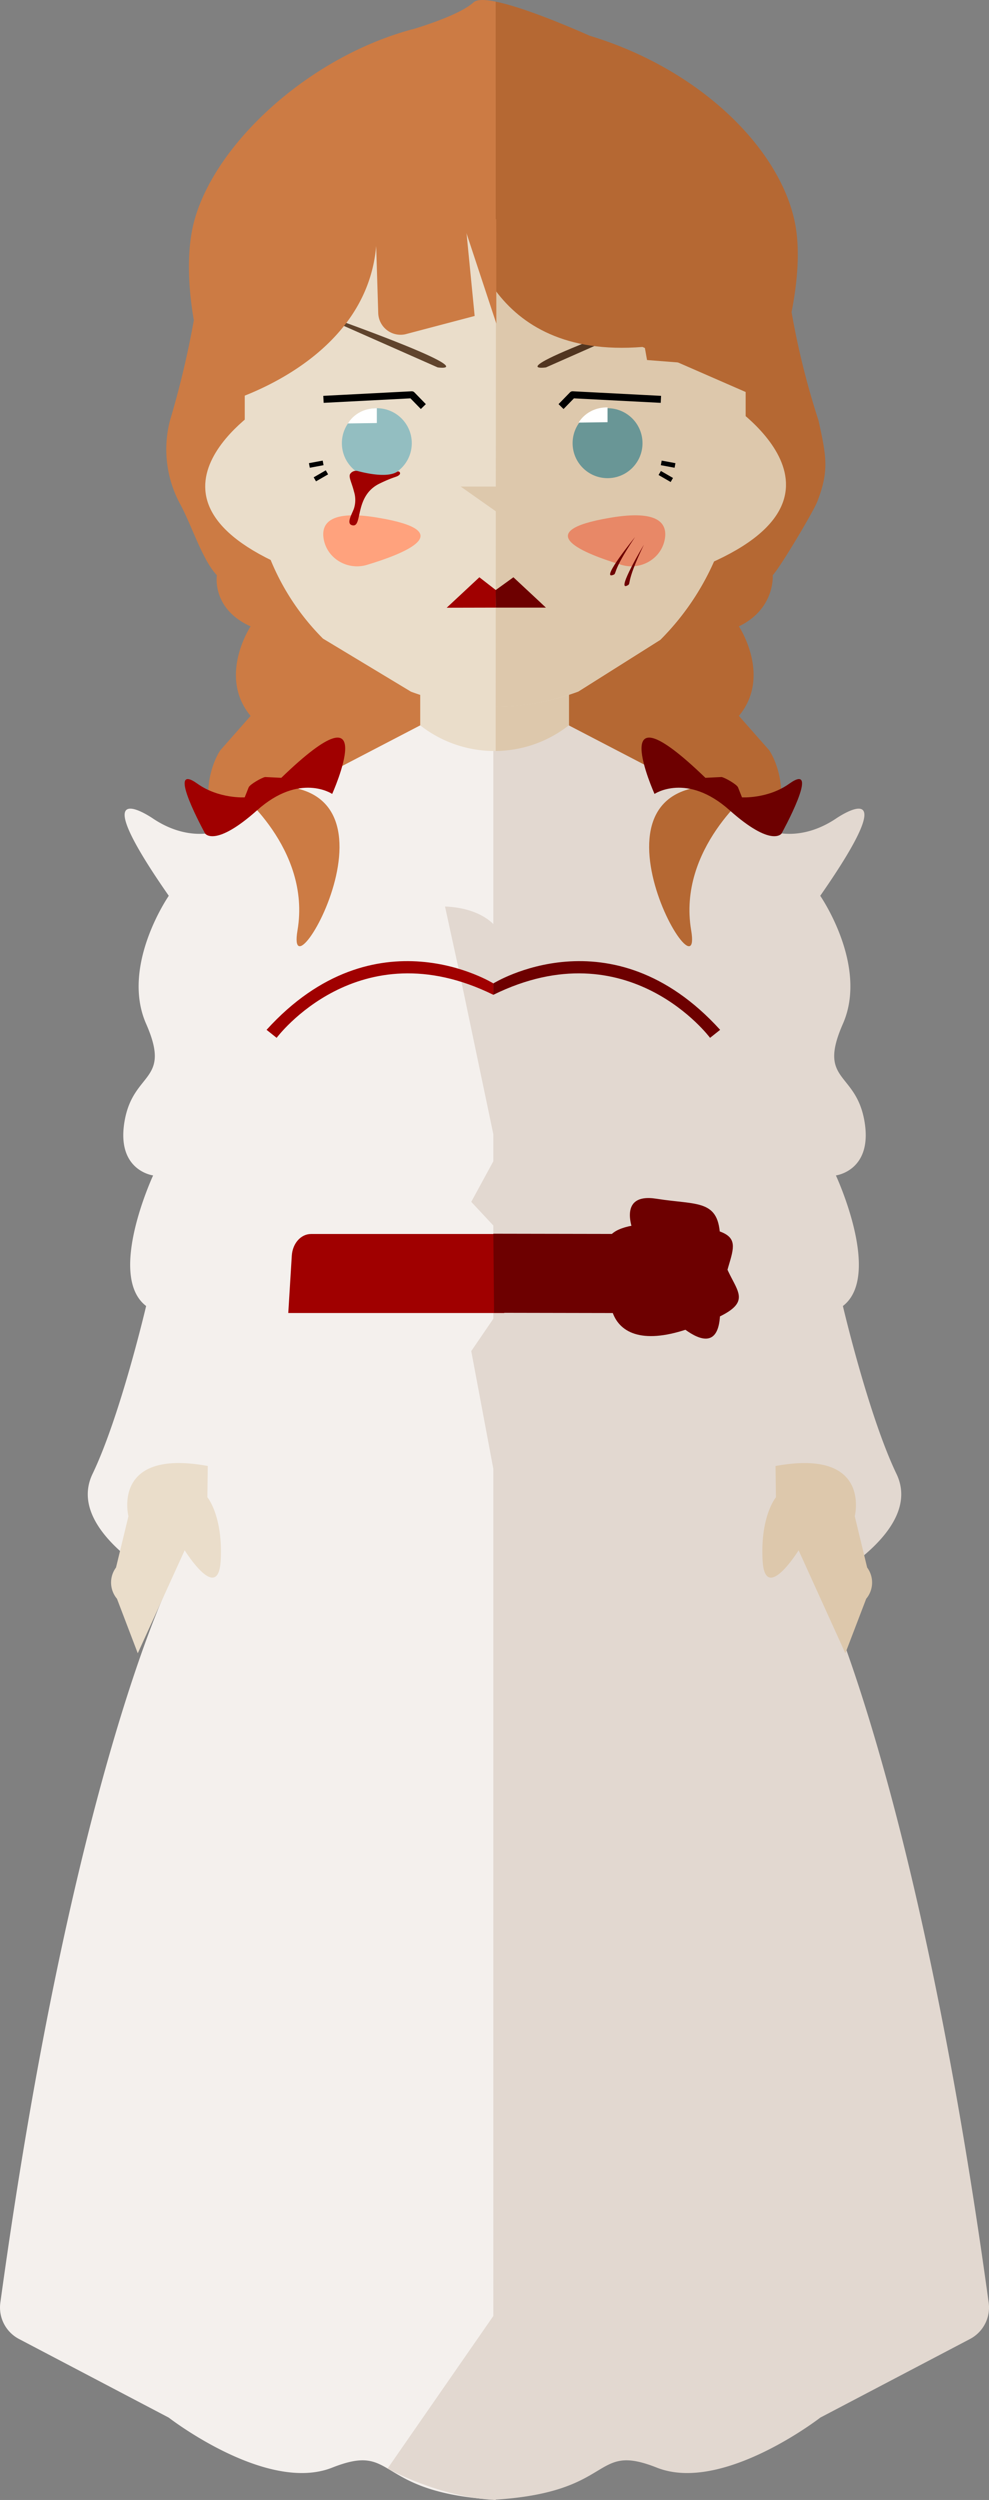 <svg xmlns="http://www.w3.org/2000/svg" viewBox="0 0 424.41 1072.05"><rect x="0" y="0" width="424.41" height="1072.05" fill="#808080" stroke="none"/><defs><style>.cls-1{fill:#cc7b44;}.cls-2{fill:#b56833;}.cls-3{fill:#ddc8ac;}.cls-4{fill:#eaddca;}.cls-5{fill:#a00000;}.cls-6{fill:#6d0000;}.cls-7{fill:#ffa27d;}.cls-8{fill:#e88867;}.cls-9{fill:#f4f0ed;}.cls-10{fill:#e2d8d0;}.cls-11{fill:#60442d;}.cls-12{fill:#513520;}.cls-13,.cls-15{fill:none;stroke:#000;}.cls-13{stroke-linejoin:round;stroke-width:3px;}.cls-14{fill:#93bec1;}.cls-15{stroke-miterlimit:10;stroke-width:2px;}.cls-16{fill:#699696;}.cls-17{fill:#fff;}</style></defs><g id="Cheveux_arrières" data-name="Cheveux arrières"><path class="cls-1" d="M219,333.19a49.29,49.29,0,0,0,4.67,35.05c5,9.24,9.53,23.95,15.69,30.38h0S237,413,253.83,420.56c0,0-14.17,21.34,0,38.39l-13,14.74c-4.06,6.13-6.79,17.88-4,24.66l2.24,10.16L359,487.5,233.6,257.39s-.81,10.35-1.84,17.59a392.21,392.21,0,0,1-12.56,57.4Z" transform="translate(-146.29 -151.95)"/><path class="cls-2" d="M485.44,282.65c-1.94-11.64-3.86-25.26-3.86-25.26L358.17,487.5l119.92,21,2.24-10.16c2.83-6.78.1-18.53-3.95-24.66l-13-14.74c14.18-17.05,0-38.39,0-38.39,15.66-7.56,14.51-21.94,14.51-21.94h0c3.23-3.37,17.52-27.38,19.15-31.62,5-13,4-19,.48-34.78h0A340.11,340.11,0,0,1,485.44,282.65Z" transform="translate(-146.29 -151.95)"/></g><g id="Tête"><polygon class="cls-3" points="244.18 274.97 244.18 323.99 212.71 335.55 182.43 308.97 182.43 274.97 244.18 274.97"/><polygon class="cls-4" points="212.71 275.03 212.71 335.55 169.23 319.25 180.33 319.58 180.33 275.03 212.71 275.03"/><path class="cls-4" d="M466.05,301.64V356c0,4.7-4.29,9.32-4.85,13.87h0c0,.22-.05.42-.08.64l-5.85,15.83a111,111,0,0,1-25.64,40h0l-35.16,22.16h0c-1.13.42-2.28.82-3.43,1.2A102.86,102.86,0,0,1,359,455h-.35a103.24,103.24,0,0,1-36-6.44L284.89,425.8a103.06,103.06,0,0,1-23.78-37.13l-.08-.23-6.86-18.58c-.56-4.56-2.85-9.21-2.85-13.91V301.64q0-4.23.31-8.38a112.29,112.29,0,0,1,27.18-65.58c2-2.3,4.05-4.49,6.23-6.6h0a106.89,106.89,0,0,1,11.1-9.51h0a105.53,105.53,0,0,1,16.76-10.27h0c2-1,4-1.92,6.12-2.77a103.34,103.34,0,0,1,39.62-7.88,4.26,4.26,0,0,1,.51,0A103.07,103.07,0,0,1,399,198.8c1.85.79,3.66,1.6,5.45,2.49a108.15,108.15,0,0,1,28.47,20.34c.54.53,1.07,1.07,1.61,1.62,1.28,1.33,2.53,2.68,3.74,4.07h0a112.39,112.39,0,0,1,27.48,66C466,296.07,466.05,298.85,466.05,301.64Z" transform="translate(-146.29 -151.95)"/><path class="cls-4" d="M259.47,325.8s-64.86,40.13,13.88,71.06Z" transform="translate(-146.29 -151.95)"/><path class="cls-3" d="M458.21,324.27s66,41.65-14.88,72.35Z" transform="translate(-146.29 -151.95)"/><path class="cls-3" d="M466.27,301.5v54.31c0,4.7-4.28,9.3-4.84,13.84v0l-.31.8-5.85,15.83a111,111,0,0,1-25.64,40h0l-35.16,22.16h0c-1.12.43-2.24.83-3.37,1.21A98.82,98.82,0,0,1,359,455v0l.16-264.29v-.16c2.82,0,5.6.13,8.37.36h.1A103.13,103.13,0,0,1,399,198.6q2.68,1.11,5.28,2.4a106.54,106.54,0,0,1,17,10.35,108.57,108.57,0,0,1,11.64,10c.58.58,1.17,1.16,1.74,1.75q1.78,1.84,3.48,3.77h0A112.49,112.49,0,0,1,466,293.38Q466.27,297.4,466.27,301.5Z" transform="translate(-146.29 -151.95)"/><polygon class="cls-3" points="214.74 208.65 197.69 208.65 214.74 220.65 214.74 208.65"/><polygon class="cls-5" points="212.77 253.04 212.77 260.56 191.69 260.61 205.71 247.55 212.77 253.04"/><polygon class="cls-6" points="234.26 260.56 212.77 260.56 212.71 252.95 212.74 253.02 220.32 247.55 231.32 257.8 233.77 260.1 234.26 260.56"/><path class="cls-7" d="M303.77,394.18c-8.29,2.49-17.18-2.66-18.6-11.2-1.12-6.69,2.91-12.51,23.48-9C343.71,379.88,319.82,389.35,303.77,394.18Z" transform="translate(-146.29 -151.95)"/><path class="cls-8" d="M413,394.18c8.3,2.49,17.18-2.66,18.61-11.2,1.11-6.69-2.92-12.51-23.48-9C373,379.88,396.92,389.35,413,394.18Z" transform="translate(-146.29 -151.95)"/></g><g id="Robe"><path class="cls-9" d="M359,1223.91V474A51.68,51.68,0,0,1,326.62,463l-87.54,45.53S227,513,212,503c0,0-31.56-21.83,6.72,33.09,0,0-20.72,29.91-9.72,54.91s-5.46,20.19-9.23,41.6S212,656,212,656s-20,43-3,56c0,0-11,47-23,72s32.72,47.45,32.72,47.45-41.42,83.31-72.28,307.93a15.23,15.23,0,0,0,8,15.58l64.26,33.72s42,32.58,70.14,21.45S306,1220.83,359,1223.91Z" transform="translate(-146.29 -151.95)"/><path class="cls-10" d="M358,1223.91V474A51.68,51.68,0,0,0,390.38,463l87.54,45.53S490,513,505,503c0,0,31.56-21.83-6.72,33.09,0,0,20.72,29.91,9.72,54.91s5.46,20.19,9.23,41.6S505,656,505,656s20,43,3,56c0,0,11,47,23,72s-32.72,47.45-32.72,47.45,41.42,83.31,72.28,307.93a15.23,15.23,0,0,1-8,15.58l-64.26,33.72s-42,32.58-70.14,21.45S411,1220.83,358,1223.91Z" transform="translate(-146.29 -151.95)"/><path class="cls-10" d="M359,549.36s-5.48-8-21.74-8.68L344.31,573,358,578.55Z" transform="translate(-146.29 -151.95)"/><polygon class="cls-10" points="198.02 421.08 216.71 510.26 216.71 419.13 198.02 421.08"/><path class="cls-5" d="M358,573.66s-50.64-31.51-97.32,19.91L265,597s35-47,93-18.45Z" transform="translate(-146.29 -151.95)"/><path class="cls-6" d="M358,573.66s50.64-31.51,97.32,19.91L451,597s-35-47-93-18.45Z" transform="translate(-146.29 -151.95)"/><path class="cls-5" d="M363,681.12H279.75c-4.32,0-7.91,4-8.24,9.29L270,715h92.68Z" transform="translate(-146.29 -151.95)"/><path class="cls-6" d="M358,681l79.25.15c4.33,0,7.91,4.07,8.22,9.31L447,715.09l-88.69-.18Z" transform="translate(-146.29 -151.95)"/><polygon class="cls-10" points="212.02 565.05 202.23 579.38 214.74 646.05 212.02 565.05"/><polygon class="cls-10" points="211.71 525.54 202.23 515.38 213.3 495.05 211.71 525.54"/><path class="cls-10" d="M361,1140.77l-48.39,69.75S335,1223,359,1224Z" transform="translate(-146.29 -151.95)"/><path class="cls-6" d="M418.47,681.12S410.31,663.19,428,666s27,0,27.32,17c.44,23.56,25.14,25.85-14.32,39C402,735,401.94,701.25,418.47,681.12Z" transform="translate(-146.29 -151.95)"/><path class="cls-6" d="M428.31,710.72s26.33,31.28,27,4.28,18.31-34-13.5-37.51-45.48,4.63-25.65,20.57S428.31,710.72,428.31,710.72Z" transform="translate(-146.29 -151.95)"/></g><g id="Sang"><path class="cls-6" d="M418.82,382.23s-14.65,18-9.69,16.35C411.51,397.8,407.92,398.5,418.82,382.23Z" transform="translate(-146.29 -151.95)"/><path class="cls-6" d="M422.6,385.54s-11.93,19.87-7.25,17.56C417.59,402,414.13,403.2,422.6,385.54Z" transform="translate(-146.29 -151.95)"/></g><g id="Sourcils"><path class="cls-11" d="M274,282.94l60.13,26.57S359.86,313.21,274,282.94Z" transform="translate(-146.29 -151.95)"/><path class="cls-12" d="M440.71,282.94l-60.13,26.57S354.81,313.21,440.71,282.94Z" transform="translate(-146.29 -151.95)"/></g><g id="Cheveux"><path class="cls-2" d="M481,305l-4,19.73-55-24c-33,2.63-52-9.36-63-24.08v-124c11.93,2.42,31.18,10.56,40.36,14.63,47.41,14.36,81.26,48.18,87.94,79.58C492.51,271.35,481,305,481,305Z" transform="translate(-146.29 -151.95)"/><path class="cls-1" d="M359,152.64V276.69c-8.38-11.21-12.08-28-13.72-37.15l4.7,47.91-29.8,7.85a9.6,9.6,0,0,1-11.58-9.06l-.88-28.78c-4.45,51.17-65.89,67.42-65.89,67.42-7.8-8.55-19.55-51.67-12.07-78.6,9.11-32.83,48.6-69.53,93-81.64l.2-.06.25-.07.16,0,.21-.06c4-1.2,20.19-6.28,25.88-11.46C350.93,151.63,354.43,151.71,359,152.64Z" transform="translate(-146.29 -151.95)"/><polygon class="cls-1" points="188.16 63.64 213 138.79 212.94 94.09 188.16 63.64"/><polygon class="cls-2" points="312.29 157.09 277.66 154.39 274.43 136.19 312.29 157.09"/><path class="cls-1" d="M247.85,490.83s32.06,25,26.11,60.06S332.7,473.66,247.85,490.83Z" transform="translate(-146.29 -151.95)"/><path class="cls-2" d="M469,490.83s-32.06,25-26.11,60.06S384.13,473.66,469,490.83Z" transform="translate(-146.29 -151.95)"/></g><g id="Calque_9" data-name="Calque 9"><path class="cls-5" d="M267,485.5l-6.92-.34c-1.39.21-6.57,3.14-7.09,4.45l-1.69,4.27s-11.13.69-20.32-5.88c-14-10,3.35,21.41,3.35,21.41s4.23,6.08,22.29-10c18.36-16.38,32.22-7,32.22-7S311,443,267,485.5Z" transform="translate(-146.29 -151.95)"/><path class="cls-6" d="M449,485.5l6.93-.34c1.39.21,6.56,3.14,7.08,4.45l1.69,4.27s11.13.69,20.32-5.88c14-10-3.35,21.41-3.35,21.41s-4.22,6.08-22.28-10c-18.37-16.38-32.22-7-32.22-7S405,443,449,485.5Z" transform="translate(-146.29 -151.95)"/></g><g id="Expression_du_visage" data-name="Expression du visage"><polyline class="cls-13" points="181.67 174.35 176.74 169.29 138.81 171.25"/><circle class="cls-14" cx="161.71" cy="190.05" r="15"/><line class="cls-15" x1="138.66" y1="198.5" x2="132.76" y2="199.6"/><polyline class="cls-13" points="240.76 174.35 245.69 169.29 283.61 171.25"/><circle class="cls-16" cx="260.72" cy="190.05" r="15"/><line class="cls-15" x1="283.77" y1="198.5" x2="289.67" y2="199.6"/><line class="cls-15" x1="140.3" y1="202.55" x2="135.11" y2="205.55"/><line class="cls-15" x1="283.11" y1="202.83" x2="288.3" y2="205.83"/><path class="cls-17" d="M308,327v6.36l-12.38.17S299,327,308,327Z" transform="translate(-146.29 -151.95)"/><path class="cls-17" d="M407,326.64V333l-12.38.17S398,326.64,407,326.64Z" transform="translate(-146.29 -151.95)"/><path class="cls-5" d="M309.15,359.33c-10.92,5.32-7.15,18.67-11.53,17.91-2.85-.5-.62-4.24.49-7a12,12,0,0,0,.1-7.44c-1-4-2.46-6.35-1.63-7.65a3,3,0,0,1,3.27-1.19c3.49.93,12.67,3,16.85.29a.81.81,0,0,1,1.06,1.21C316.54,356.71,316,356,309.15,359.33Z" transform="translate(-146.29 -151.95)"/></g><g id="Mains"><path class="cls-4" d="M205.41,860.91l-8.92-23.37a10.82,10.82,0,0,1-.41-13.4l5.33-22S194,773,235.45,780.6l-.17,13.4s6.72,8,5.72,27-15.46-4.25-15.46-4.25Z" transform="translate(-146.29 -151.95)"/><path class="cls-3" d="M509.05,860.91,518,837.54a10.82,10.82,0,0,0,.41-13.4l-5.32-22s7.4-29.13-34-21.53l.18,13.4s-6.73,8-5.73,27,15.46-4.25,15.46-4.25Z" transform="translate(-146.29 -151.95)"/></g></svg>